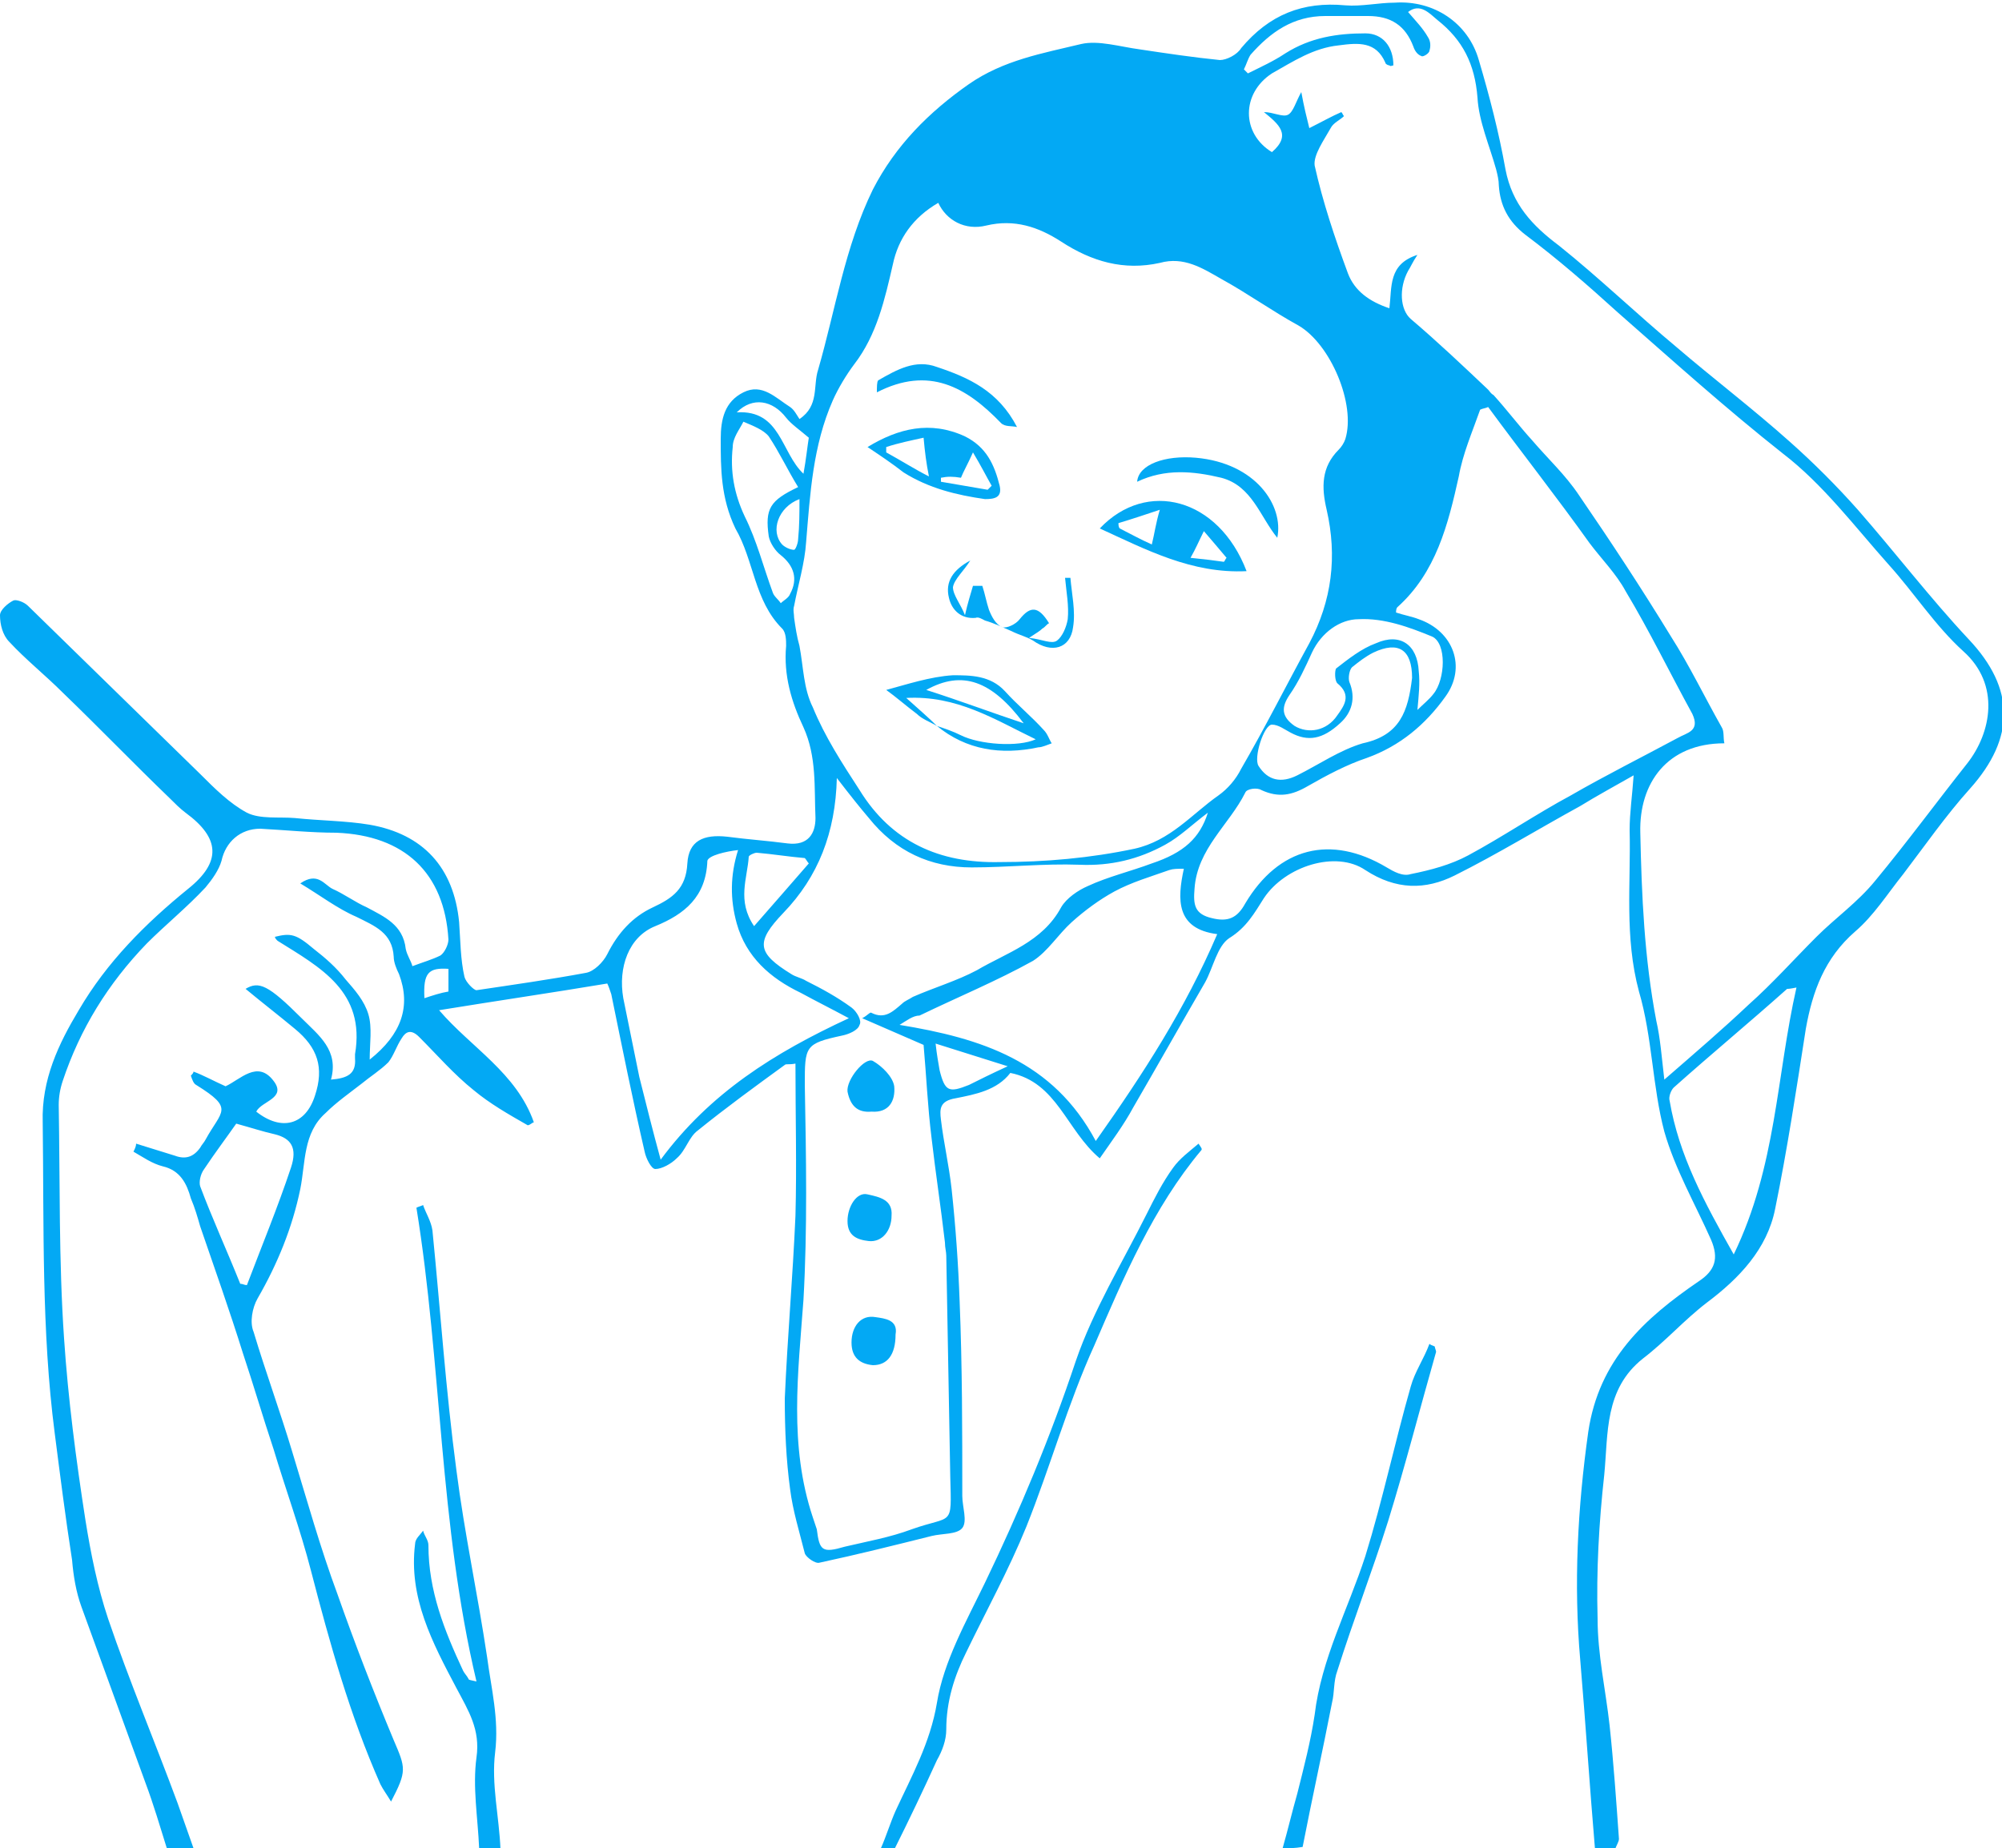 <?xml version="1.0" encoding="utf-8"?>
<!-- Generator: Adobe Illustrator 19.1.0, SVG Export Plug-In . SVG Version: 6.00 Build 0)  -->
<svg version="1.1" id="Layer_1" xmlns="http://www.w3.org/2000/svg" xmlns:xlink="http://www.w3.org/1999/xlink" x="0px" y="0px"
	 viewBox="0 0 150 138.5" style="enable-background:new 0 0 150 138.5;" xml:space="preserve">
<style type="text/css">
	.st0{fill:#03A9F4;}
</style>
<g id="dandruff-boy-2">
	<path class="st0" d="M119.5,138.5c-0.4-4.7-0.7-9.4-1.1-14.1c-0.5-5.7-0.2-11.4,0.6-17.1c0.8-5.4,4.2-8.5,8.3-11.3
		c1.2-0.8,1.5-1.7,0.9-3.1c-1.2-2.7-2.7-5.3-3.5-8.1c-0.9-3.4-0.9-7.1-1.9-10.5c-1.1-4.1-0.6-8.1-0.7-12.1c0-1.3,0.2-2.6,0.3-4.1
		c-1.4,0.8-2.7,1.5-4,2.3c-3.1,1.7-6.2,3.6-9.4,5.2c-2.2,1.1-4.4,1.1-6.7-0.4c-2.2-1.5-6-0.3-7.6,2.1c-0.7,1.1-1.3,2.2-2.6,3
		c-0.9,0.6-1.2,2.2-1.8,3.3c-1.8,3.1-3.6,6.3-5.4,9.4c-0.7,1.3-1.6,2.5-2.5,3.8c-2.5-2.1-3.2-5.7-6.7-6.4c-1,1.3-2.6,1.6-4.1,1.9
		c-1.2,0.2-1.2,0.8-1.1,1.6c0.2,1.7,0.6,3.4,0.8,5.2c0.3,2.8,0.5,5.6,0.6,8.4c0.2,4.9,0.2,9.7,0.2,14.6c0,0.8,0.4,1.9,0,2.4
		c-0.4,0.5-1.5,0.4-2.3,0.6c-2.8,0.7-5.6,1.4-8.4,2c-0.3,0.1-1-0.4-1.1-0.7c-0.4-1.6-0.9-3.2-1.1-4.8c-0.3-2.2-0.4-4.5-0.4-6.8
		c0.2-4.6,0.6-9.1,0.8-13.7c0.1-3.7,0-7.5,0-11.4c-0.5,0.1-0.7,0-0.8,0.1c-2.2,1.6-4.4,3.2-6.5,4.9c-0.7,0.5-0.9,1.5-1.6,2.1
		c-0.4,0.4-1.1,0.8-1.6,0.8c-0.3,0-0.7-0.8-0.8-1.3c-0.9-3.9-1.7-7.9-2.5-11.8c-0.1-0.3-0.2-0.6-0.3-0.8c-4.2,0.7-8.3,1.3-12.6,2
		c2.4,2.8,5.8,4.7,7.1,8.4c-0.1,0-0.4,0.3-0.5,0.2c-1.4-0.8-2.8-1.6-4-2.6c-1.5-1.2-2.7-2.6-4.1-4c-0.6-0.6-1-0.4-1.3,0.1
		c-0.4,0.6-0.6,1.3-1,1.8c-0.6,0.6-1.4,1.1-2,1.6c-0.9,0.7-1.9,1.4-2.7,2.2c-1.7,1.5-1.5,3.7-1.9,5.7c-0.6,2.9-1.7,5.6-3.2,8.2
		c-0.4,0.7-0.6,1.8-0.3,2.5c0.9,3,2,6,2.9,9c1.1,3.6,2.1,7.2,3.4,10.7c1.3,3.7,2.7,7.3,4.2,10.9c0.9,2.1,1,2.3-0.2,4.6
		c-0.3-0.5-0.6-0.9-0.8-1.3c-2.3-5.2-3.8-10.6-5.2-16c-0.8-3.1-1.9-6.1-2.8-9.1c-0.8-2.4-1.5-4.8-2.3-7.2c-1-3.2-2.1-6.3-3.2-9.5
		c-0.2-0.7-0.4-1.4-0.7-2.1c-0.3-1.1-0.8-2.1-2.1-2.4c-0.8-0.2-1.5-0.7-2.2-1.1c0.1-0.2,0.2-0.4,0.2-0.6c1,0.3,1.9,0.6,2.9,0.9
		c0.8,0.3,1.4,0.1,1.9-0.6c0.1-0.2,0.3-0.4,0.4-0.6c1.2-2.2,2.2-2.3-0.7-4.1c-0.2-0.1-0.3-0.4-0.4-0.7c0.1-0.1,0.2-0.2,0.2-0.3
		c0.8,0.3,1.5,0.7,2.4,1.1c1.1-0.5,2.4-2,3.6-0.4c1,1.3-0.9,1.5-1.3,2.3c1.9,1.5,3.7,1,4.4-1.2c0.7-2.1,0.2-3.6-1.5-5
		c-1.2-1-2.5-2-3.7-3c1-0.6,1.7-0.3,4.2,2.2c1.3,1.3,2.8,2.4,2.2,4.6c1.2-0.1,1.9-0.4,1.8-1.6c0-0.1,0-0.2,0-0.3
		c0.8-4.7-2.6-6.5-5.8-8.5c-0.1-0.1-0.2-0.2-0.2-0.3c1.2-0.3,1.6-0.2,2.9,0.9c0.9,0.7,1.7,1.4,2.4,2.3c0.7,0.8,1.4,1.6,1.7,2.6
		c0.3,1,0.1,2.2,0.1,3.4c2.4-1.9,3.1-4,2.2-6.4c-0.2-0.4-0.4-0.9-0.4-1.3c-0.1-1.8-1.4-2.3-2.8-3c-1.4-0.6-2.7-1.6-4.2-2.5
		c1.3-0.9,1.8,0.1,2.4,0.4c0.9,0.4,1.7,1,2.6,1.4c1.3,0.7,2.7,1.3,2.9,3.1c0.1,0.5,0.4,0.9,0.5,1.3c0.8-0.3,1.5-0.5,2.1-0.8
		c0.3-0.2,0.6-0.8,0.6-1.2c-0.3-5-3.3-7.8-8.4-8c-1.9,0-3.8-0.2-5.7-0.3c-1.5,0-2.6,1-2.9,2.4c-0.2,0.7-0.7,1.4-1.2,2
		c-1.4,1.5-3,2.8-4.4,4.2C8.1,73.7,6,77.1,4.7,81c-0.2,0.6-0.3,1.2-0.3,1.8c0.1,5.8,0,11.7,0.4,17.5c0.3,4.5,0.9,9.1,1.6,13.6
		c0.4,2.5,0.9,5,1.7,7.4c1.6,4.7,3.5,9.2,5.2,13.8c0.4,1.1,0.8,2.3,1.2,3.4c-0.7,0-1.3,0-2,0c-0.5-1.6-1-3.3-1.6-4.9
		c-1.6-4.4-3.2-8.8-4.8-13.2c-0.4-1.1-0.6-2.3-0.7-3.5c-0.5-3.2-0.9-6.4-1.3-9.5c-1-7.7-0.8-15.5-0.9-23.3c-0.1-3.2,1.2-5.9,2.7-8.4
		c2.1-3.6,5-6.5,8.2-9.1c2.5-2,2.4-3.8-0.2-5.7c-0.4-0.3-0.8-0.7-1.2-1.1c-2.7-2.6-5.3-5.3-8-7.9c-1.3-1.3-2.8-2.5-4-3.8
		c-0.5-0.5-0.7-1.3-0.7-2c0-0.4,0.6-0.9,1-1.1c0.2-0.1,0.8,0.1,1.1,0.4c4.3,4.2,8.6,8.4,12.9,12.6c1.1,1.1,2.2,2.2,3.5,2.9
		c1,0.5,2.4,0.3,3.6,0.4c1.9,0.2,3.8,0.2,5.6,0.5c4,0.7,6.3,3.2,6.7,7.3c0.1,1.4,0.1,2.8,0.4,4.1c0.1,0.4,0.7,1,0.9,1
		c2.7-0.4,5.5-0.8,8.2-1.3c0.6-0.1,1.3-0.8,1.6-1.4c0.8-1.6,1.9-2.8,3.4-3.5c1.5-0.7,2.5-1.4,2.6-3.3c0.1-1.7,1.2-2.2,3-2
		c1.5,0.2,3,0.3,4.5,0.5c1.6,0.2,2.1-0.8,2.1-1.9c-0.1-2.3,0.1-4.6-0.9-6.8c-0.9-1.9-1.5-3.9-1.3-6.1c0-0.4,0-1-0.3-1.3
		c-2.1-2.1-2.1-5.1-3.5-7.5C54,37.3,54,35.1,54,32.9c0-1.5,0.3-2.8,1.7-3.5c1.4-0.7,2.4,0.4,3.5,1.1c0.3,0.2,0.5,0.6,0.7,0.9
		c1.5-1,1-2.5,1.4-3.7c1.3-4.5,2-9.2,4.1-13.5c1.7-3.3,4.2-5.8,7.2-7.9c2.6-1.8,5.5-2.3,8.4-3c1.3-0.3,2.9,0.2,4.4,0.4
		c2,0.3,4,0.6,6,0.8c0.5,0,1.3-0.4,1.6-0.9c2.1-2.5,4.6-3.5,7.8-3.2c1.2,0.1,2.5-0.2,3.7-0.2c2.9-0.2,5.5,1.5,6.3,4.3
		c0.8,2.7,1.5,5.4,2,8.2c0.5,2.6,2,4.2,4,5.7c3,2.4,5.8,5.1,8.8,7.6c2.8,2.4,5.7,4.6,8.5,7.1c1.8,1.6,3.5,3.3,5.1,5.1
		c2.8,3.2,5.4,6.6,8.3,9.7c3.5,3.7,3.5,7.4,0.1,11.2c-1.8,2-3.4,4.3-5,6.4c-1.2,1.5-2.2,3.1-3.6,4.3c-2.3,2-3.2,4.5-3.7,7.3
		c-0.7,4.5-1.4,9.1-2.3,13.5c-0.6,3-2.7,5.2-5.1,7c-1.7,1.3-3.1,2.9-4.8,4.2c-2.9,2.3-2.6,5.6-2.9,8.7c-0.4,3.6-0.6,7.2-0.5,10.8
		c0,2.7,0.6,5.3,0.9,8c0.3,2.8,0.5,5.7,0.7,8.5c0,0.2-0.2,0.5-0.3,0.8C120.4,138.5,120,138.5,119.5,138.5z M70.3,15.2
		c-1.9,1.1-3,2.7-3.4,4.6c-0.6,2.6-1.2,5.3-2.9,7.5c-0.6,0.8-1.2,1.8-1.6,2.7c-1.5,3.4-1.7,7-2,10.6c-0.1,1.6-0.6,3.2-0.9,4.8
		c-0.1,0.3,0,0.6,0,0.9c0.1,0.7,0.2,1.4,0.4,2.1c0.3,1.6,0.3,3.2,1,4.6c0.9,2.2,2.2,4.2,3.5,6.2c2.4,3.9,6,5.5,10.5,5.4
		c3.4,0,6.8-0.3,10.1-1c2.7-0.6,4.3-2.6,6.3-4c0.7-0.5,1.3-1.2,1.7-2c1.8-3.1,3.4-6.3,5.1-9.4c1.7-3.2,2.1-6.5,1.3-10
		c-0.4-1.7-0.4-3.2,0.9-4.5c0.2-0.2,0.4-0.5,0.5-0.8c0.8-2.6-1.1-7.1-3.5-8.5c-2-1.1-3.8-2.4-5.8-3.5c-1.4-0.8-2.8-1.7-4.6-1.2
		c-2.7,0.6-5.1-0.1-7.4-1.6c-1.7-1.1-3.5-1.7-5.6-1.2C72.3,17.3,70.9,16.5,70.3,15.2z M106.2,19.1c-0.4,0.6-0.5,0.9-0.7,1.2
		c-0.7,1.3-0.6,2.9,0.2,3.6c2,1.7,3.9,3.5,5.8,5.3c0.1,0.1,0.2,0.3,0.4,0.4c1,1.1,1.9,2.3,2.9,3.4c1.2,1.4,2.5,2.6,3.5,4.1
		c2.4,3.5,4.7,7,6.9,10.6c1.4,2.2,2.5,4.5,3.8,6.8c0.2,0.3,0.1,0.8,0.2,1.2c-4.3,0-6.4,3-6.3,6.7c0.1,4.7,0.3,9.4,1.2,14.1
		c0.3,1.3,0.4,2.7,0.6,4.4c2.3-2,4.4-3.8,6.3-5.6c1.8-1.6,3.4-3.4,5.1-5.1c1.4-1.4,3.1-2.6,4.4-4.2c2.4-2.9,4.6-5.9,6.9-8.8
		c1.8-2.3,2.5-5.9-0.3-8.4c-2.1-1.9-3.7-4.4-5.6-6.5c-2.5-2.8-4.9-6-7.9-8.3c-4.3-3.4-8.3-7-12.4-10.6c-2.2-2-4.5-4-6.9-5.8
		c-1.3-1-1.9-2.2-2-3.7c0-0.4-0.1-0.8-0.2-1.2c-0.5-1.8-1.3-3.6-1.4-5.4c-0.2-2.5-1.1-4.3-3-5.8c-0.6-0.5-1.3-1.3-2.2-0.6
		c0.6,0.7,1.1,1.2,1.5,1.9c0.2,0.3,0.2,0.7,0.1,1c0,0.2-0.5,0.5-0.6,0.4c-0.3-0.1-0.5-0.4-0.6-0.7c-0.6-1.6-1.7-2.3-3.4-2.3
		c-1.1,0-2.1,0-3.2,0c-2.4,0-4.1,1.2-5.6,2.9c-0.2,0.3-0.3,0.7-0.5,1.1c0.1,0.1,0.2,0.2,0.3,0.3C94.5,5,95.4,4.6,96.3,4
		c1.9-1.2,3.9-1.5,6-1.5c1.3,0,2.1,1,2.1,2.4c-0.1,0-0.2,0.1-0.3,0c-0.1,0-0.3-0.1-0.3-0.2c-0.7-1.6-2-1.5-3.5-1.3
		c-1.9,0.2-3.4,1.2-5,2.1C93,7,93,10,95.3,11.4c1.5-1.3,0.5-2.1-0.6-3c0.7,0,1.4,0.4,1.8,0.2c0.4-0.2,0.6-1,1-1.7
		c0.2,1.1,0.4,1.9,0.6,2.7c1-0.5,1.7-0.9,2.4-1.2c0.1,0.1,0.1,0.2,0.2,0.3c-0.3,0.3-0.8,0.5-1,0.9c-0.5,0.9-1.3,2-1.2,2.8
		c0.6,2.7,1.5,5.4,2.5,8.1c0.5,1.3,1.6,2.1,3.1,2.6C104.3,21.5,104,19.8,106.2,19.1z M62.7,58.3c-0.1,4.1-1.4,7.4-4,10.1
		c-2.1,2.2-2,3,0.6,4.6c0.3,0.2,0.8,0.3,1.1,0.5c1.2,0.6,2.3,1.2,3.4,2c0.4,0.3,0.8,1,0.6,1.3c-0.1,0.4-0.8,0.7-1.3,0.8
		c-2.8,0.6-2.8,0.8-2.8,3.7c0.1,5.4,0.2,10.8-0.1,16.1c-0.4,5.5-1.1,10.9,0.7,16.3c0.1,0.3,0.2,0.6,0.3,0.9c0.2,1.6,0.4,1.8,2.1,1.3
		c1.7-0.4,3.4-0.7,5-1.3c3.1-1.1,3-0.1,2.9-3.9c-0.1-5.5-0.2-11-0.3-16.6c0-0.3-0.1-0.6-0.1-1c-0.3-2.6-0.7-5.2-1-7.8
		c-0.3-2.4-0.4-4.8-0.6-7c-1.6-0.7-3-1.3-4.6-2c0.4-0.2,0.6-0.5,0.7-0.4c1,0.5,1.6-0.1,2.3-0.7c0.2-0.2,0.5-0.3,0.8-0.5
		c1.6-0.7,3.3-1.2,4.8-2c2.2-1.3,4.9-2.1,6.3-4.7c0.4-0.7,1.3-1.3,2-1.6c1.5-0.7,3.2-1.1,4.8-1.7c2.4-0.8,3.6-1.9,4.2-3.8
		c-1.2,0.9-2.1,1.8-3.2,2.4c-2,1.1-4.1,1.6-6.4,1.5c-2.7-0.1-5.4,0.2-8.1,0.2c-3.1,0-5.7-1.2-7.7-3.7C64.5,60.6,63.7,59.6,62.7,58.3
		z M111.5,30.5c-0.2,0.1-0.4,0.1-0.6,0.2c-0.6,1.7-1.3,3.3-1.6,5c-0.8,3.6-1.7,7.2-4.6,9.8c-0.1,0.1-0.1,0.3-0.1,0.4
		c0.6,0.2,1.2,0.3,1.7,0.5c2.6,0.9,3.6,3.6,2,5.8c-1.5,2.1-3.4,3.7-5.9,4.6c-1.5,0.5-3,1.3-4.4,2.1c-1.2,0.7-2.2,0.9-3.5,0.3
		c-0.3-0.2-1.1-0.1-1.2,0.2c-1.2,2.4-3.6,4.2-3.8,7.2c-0.1,1.2,0,1.9,1.3,2.2c1.2,0.3,1.9,0,2.5-1.1c2.5-4.2,6.4-5.2,10.6-2.7
		c0.5,0.3,1.2,0.7,1.8,0.5c1.5-0.3,3-0.7,4.3-1.4c2.6-1.4,5.1-3.1,7.7-4.5c2.6-1.5,5.4-2.9,8-4.3c0.7-0.4,1.7-0.5,1.1-1.8
		c-1.7-3.1-3.2-6.2-5-9.2c-0.7-1.3-1.8-2.4-2.7-3.6C116.6,37.2,114,33.9,111.5,30.5z M67.4,76.8c6.1,1,11.5,2.7,14.7,8.7
		c3.6-5.1,6.7-9.9,9.1-15.5c-3.1-0.4-3-2.6-2.5-4.9c-0.5,0-0.8,0-1.1,0.1c-1.4,0.5-2.8,0.9-4.1,1.6c-1.1,0.6-2.2,1.4-3.2,2.3
		c-1,0.9-1.8,2.2-2.9,2.9c-2.7,1.5-5.6,2.7-8.5,4.1C68.4,76.1,67.9,76.5,67.4,76.8z M63.6,76.3c-1.3-0.7-2.5-1.3-3.6-1.9
		c-2.3-1.1-4.1-2.7-4.8-5.2c-0.5-1.8-0.5-3.6,0.1-5.5c-0.9,0.1-2.2,0.4-2.3,0.8c-0.1,2.7-1.7,4-3.9,4.9c-2,0.8-2.8,3.1-2.4,5.4
		c0.4,2,0.8,3.9,1.2,5.9c0.5,2,1,4,1.6,6.2C53.2,81.9,58,78.9,63.6,76.3z M134.6,74c-0.5,0.1-0.6,0.1-0.7,0.1
		c-2.8,2.5-5.7,4.9-8.5,7.4c-0.2,0.2-0.4,0.7-0.3,1c0.7,4.1,2.6,7.6,4.8,11.5C133.1,87.4,133.1,80.6,134.6,74z M17.7,84.2
		c-0.7,1-1.6,2.2-2.4,3.4C15,88,14.9,88.6,15,88.9c0.9,2.4,2,4.8,3,7.3c0.2,0,0.3,0.1,0.5,0.1c1.1-2.9,2.3-5.8,3.3-8.8
		c0.5-1.5,0-2.2-1.2-2.5C19.7,84.8,18.8,84.5,17.7,84.2z M105.8,50.8c0-2.1-1-2.8-2.9-1.9c-0.6,0.3-1.1,0.7-1.6,1.1
		c-0.2,0.2-0.3,0.8-0.2,1.1c0.5,1.2,0.2,2.3-0.7,3.1c-1.3,1.2-2.4,1.4-3.7,0.7c-0.4-0.2-0.9-0.6-1.4-0.6c-0.6,0-1.4,2.5-1,3.1
		c0.7,1.1,1.7,1.3,2.9,0.7c1.6-0.8,3.2-1.9,4.9-2.4C104.9,55.1,105.5,53.3,105.8,50.8z M106.2,53.2c0.4-0.4,0.9-0.8,1.2-1.2
		c0.9-1.1,1-3.8-0.1-4.3c-1.7-0.7-3.6-1.4-5.5-1.3c-1.4,0-2.8,1-3.5,2.5c-0.5,1.1-1,2.2-1.7,3.2c-0.6,0.9-0.6,1.6,0.4,2.3
		c1,0.6,2.4,0.4,3.2-0.8c0.5-0.7,1.1-1.5,0-2.4c-0.2-0.2-0.2-0.9-0.1-1.1c0.9-0.7,1.9-1.5,3-1.9c1.8-0.8,3.1,0.1,3.2,2.1
		C106.4,51.2,106.3,52.1,106.2,53.2z M59.8,36.5c-0.8-1.3-1.4-2.6-2.2-3.8c-0.4-0.5-1.2-0.8-1.9-1.1c-0.3,0.6-0.8,1.2-0.8,1.9
		c-0.2,1.8,0.1,3.5,0.9,5.2c0.9,1.8,1.4,3.8,2.1,5.7c0.1,0.3,0.4,0.5,0.6,0.8c0.2-0.2,0.6-0.4,0.7-0.7c0.6-1.1,0.3-2.1-0.7-2.9
		c-0.4-0.3-0.8-0.9-0.9-1.4C57.3,38.1,57.7,37.5,59.8,36.5z M60.6,64.7c-0.1-0.1-0.2-0.3-0.3-0.4c-1.2-0.1-2.4-0.3-3.6-0.4
		c-0.2,0-0.6,0.2-0.6,0.3c-0.1,1.6-0.9,3.3,0.4,5.2C57.9,67.8,59.3,66.2,60.6,64.7z M75.5,79.9c-1.9-0.6-3.5-1.1-5.4-1.7
		c0.1,0.9,0.2,1.4,0.3,2c0.4,1.6,0.7,1.7,2.2,1.1C73.4,80.9,74.2,80.5,75.5,79.9z M55.2,30.9c3.3-0.2,3.3,3,5,4.6
		c0.2-1.1,0.3-2.1,0.4-2.7c-0.7-0.6-1.3-1-1.7-1.5C57.9,30,56.4,29.7,55.2,30.9z M59.9,37.4c-1.6,0.6-2.2,2.4-1.3,3.4
		c0.2,0.2,0.6,0.4,0.9,0.4c0.1,0,0.3-0.5,0.3-0.8C59.9,39.4,59.9,38.4,59.9,37.4z M31.8,74.8c0.6-0.2,1.2-0.4,1.8-0.5
		c0-0.6,0-1.1,0-1.7C32.1,72.5,31.7,72.9,31.8,74.8z"/>
	<path class="st0" d="M35.9,138.5c-0.1-2.3-0.5-4.6-0.2-6.8c0.3-2.1-0.6-3.5-1.5-5.2c-1.8-3.4-3.6-6.8-3.1-10.8c0-0.4,0.4-0.7,0.6-1
		c0.1,0.4,0.4,0.7,0.4,1.1c0,3.4,1.2,6.4,2.6,9.4c0.1,0.2,0.3,0.4,0.4,0.6c0,0.1,0.2,0.1,0.6,0.2c-2.8-11.8-2.6-23.8-4.5-35.5
		c0.2-0.1,0.3-0.1,0.5-0.2c0.2,0.6,0.6,1.2,0.7,1.9c0.6,6,1,12,1.8,18c0.6,4.7,1.6,9.3,2.3,14c0.3,2.3,0.9,4.6,0.6,7.1
		c-0.3,2.4,0.3,4.8,0.4,7.3C36.8,138.5,36.4,138.5,35.9,138.5z"/>
	<path class="st0" d="M66,138.5c0.4-0.9,0.7-1.9,1.1-2.8c1.2-2.6,2.6-5.1,3.1-8.1c0.5-3.1,2.2-6.1,3.6-9c2.6-5.4,4.9-10.9,6.8-16.6
		c1.3-3.8,3.5-7.4,5.3-11c0.6-1.2,1.2-2.4,2-3.5c0.5-0.7,1.2-1.2,1.9-1.8c0.2,0.3,0.3,0.4,0.2,0.5c-3.6,4.3-5.8,9.5-8,14.6
		c-2,4.4-3.3,9.1-5.1,13.6c-1.3,3.2-3,6.3-4.5,9.4c-0.9,1.8-1.5,3.7-1.5,5.8c0,0.8-0.3,1.6-0.7,2.3c-1,2.2-2.1,4.5-3.2,6.7
		C66.5,138.5,66.3,138.5,66,138.5z"/>
	<path class="st0" d="M96.1,138.5c0.4-1.4,0.7-2.7,1.1-4.1c0.5-2,1-3.9,1.3-5.9c0.5-4.2,2.5-7.9,3.8-11.9c1.3-4.2,2.2-8.5,3.4-12.7
		c0.3-1.1,1-2.1,1.4-3.2c0.1,0.1,0.2,0.1,0.4,0.2c0,0.1,0.1,0.3,0.1,0.4c-1.2,4.2-2.3,8.5-3.6,12.7c-1.2,3.8-2.6,7.4-3.8,11.2
		c-0.3,0.8-0.2,1.6-0.4,2.4c-0.7,3.6-1.5,7.2-2.2,10.8C97,138.5,96.6,138.5,96.1,138.5z"/>
	<path class="st0" d="M93.4,42.8c-4.1,0.2-7.5-1.6-11-3.2C85.9,35.9,91.3,37.3,93.4,42.8z M86.3,40.8c0.2-0.8,0.3-1.6,0.6-2.6
		c-1.2,0.4-2.1,0.7-3.1,1c0,0.1,0,0.3,0.1,0.4C84.7,40,85.4,40.4,86.3,40.8z M91.7,42.1c0.1-0.1,0.1-0.2,0.2-0.3
		c-0.5-0.6-1.1-1.3-1.7-2c-0.4,0.8-0.6,1.3-1,2C90.2,41.9,91,42,91.7,42.1z"/>
	<path class="st0" d="M65,33.5c2.3-1.4,4.7-2,7.3-0.8c1.6,0.8,2.2,2.1,2.6,3.7c0.2,0.9-0.4,1-1.1,1c-2.1-0.3-4.2-0.8-6.1-2
		C66.8,34.7,65.9,34.1,65,33.5z M69.2,32.8c-0.9,0.2-1.9,0.4-2.8,0.7c0,0.1,0,0.3,0,0.4c1.1,0.6,2.2,1.3,3.2,1.8
		C69.4,34.7,69.3,33.9,69.2,32.8z M70.5,35.8c0,0.1,0,0.2,0,0.3c1.2,0.2,2.3,0.4,3.5,0.6c0.1-0.1,0.2-0.2,0.3-0.3
		c-0.4-0.7-0.8-1.5-1.4-2.5c-0.4,0.9-0.7,1.4-0.9,1.9C71.4,35.7,71,35.7,70.5,35.8z"/>
	<path class="st0" d="M70.2,54.4c-0.5-0.3-1.1-0.5-1.5-0.9c-0.8-0.6-1.6-1.3-2.3-1.8c1.5-0.4,3.3-1,5-1.1c1.3,0,2.8,0,3.9,1.2
		c0.9,1,2,1.9,2.9,2.9c0.3,0.3,0.4,0.7,0.6,1c-0.3,0.1-0.7,0.3-1,0.3C75,56.6,72.4,56.2,70.2,54.4c0.6,0.2,1.2,0.4,1.8,0.7
		c1.4,0.7,4.3,0.9,5.6,0.3c-3.1-1.5-5.9-3.3-9.7-3.1C68.9,53.2,69.6,53.8,70.2,54.4z M69.4,51.7c2.5,0.8,4.9,1.7,7.3,2.5
		C74.3,51,72.1,50.2,69.4,51.7z"/>
	<path class="st0" d="M95.7,40.3c-1.3-1.6-1.9-3.9-4.2-4.5c-2.1-0.5-4.2-0.7-6.3,0.3c0.1-1.3,2.1-2,4.4-1.8
		C94.1,34.7,96.2,37.9,95.7,40.3z"/>
	<path class="st0" d="M77.1,47.8c1,0.1,1.7,0.5,2.1,0.2c0.4-0.3,0.7-1,0.8-1.6c0.1-1-0.1-2-0.2-3.1c0.1,0,0.3,0,0.4,0
		c0.1,1.2,0.4,2.5,0.2,3.7c-0.2,1.6-1.6,2-3,1c-0.5-0.3-1-0.4-1.6-0.7c-0.7-0.3-1.3-0.6-2-0.8c-0.2-0.1-0.5-0.3-0.7-0.2
		c-1.1,0.1-1.8-0.6-2-1.5c-0.3-1.2,0.3-2.1,1.6-2.8c-0.5,0.8-1.2,1.4-1.3,2c0,0.6,0.6,1.3,0.9,2.1c0.2-0.9,0.4-1.5,0.6-2.2
		c0.2,0,0.4,0,0.7,0c0.2,0.6,0.3,1.2,0.5,1.8c0.2,0.5,0.5,1.1,1,1.3c0.3,0.1,1-0.2,1.3-0.6c0.8-1,1.4-1,2.2,0.3
		c-0.2,0.1-0.3,0.3-0.5,0.4C77.9,47.3,77.7,47.4,77.1,47.8z"/>
	<path class="st0" d="M76.2,32c-0.4-0.1-0.9,0-1.2-0.3c-2.6-2.7-5.4-4.3-9.3-2.3c0-0.4,0-0.8,0.1-0.9c1.4-0.8,2.8-1.6,4.4-1
		C72.6,28.3,74.8,29.3,76.2,32z"/>
	<path class="st0" d="M65.3,83.3c-1.1,0.1-1.6-0.5-1.8-1.5c-0.1-0.9,1.3-2.6,1.9-2.3c0.7,0.4,1.5,1.2,1.6,1.9
		C67.1,82.5,66.6,83.4,65.3,83.3z"/>
	<path class="st0" d="M67.1,100c0,1.5-0.6,2.3-1.7,2.3c-1-0.1-1.6-0.6-1.6-1.7c0-1.2,0.7-2.1,1.8-1.9C66.3,98.8,67.3,98.9,67.1,100z
		"/>
	<path class="st0" d="M66.8,91.1c0,1.1-0.7,2-1.7,1.9c-0.9-0.1-1.6-0.4-1.6-1.5c0-1.1,0.7-2.2,1.5-2C65.9,89.7,66.9,89.9,66.8,91.1z
		"/>
</g>
</svg>
